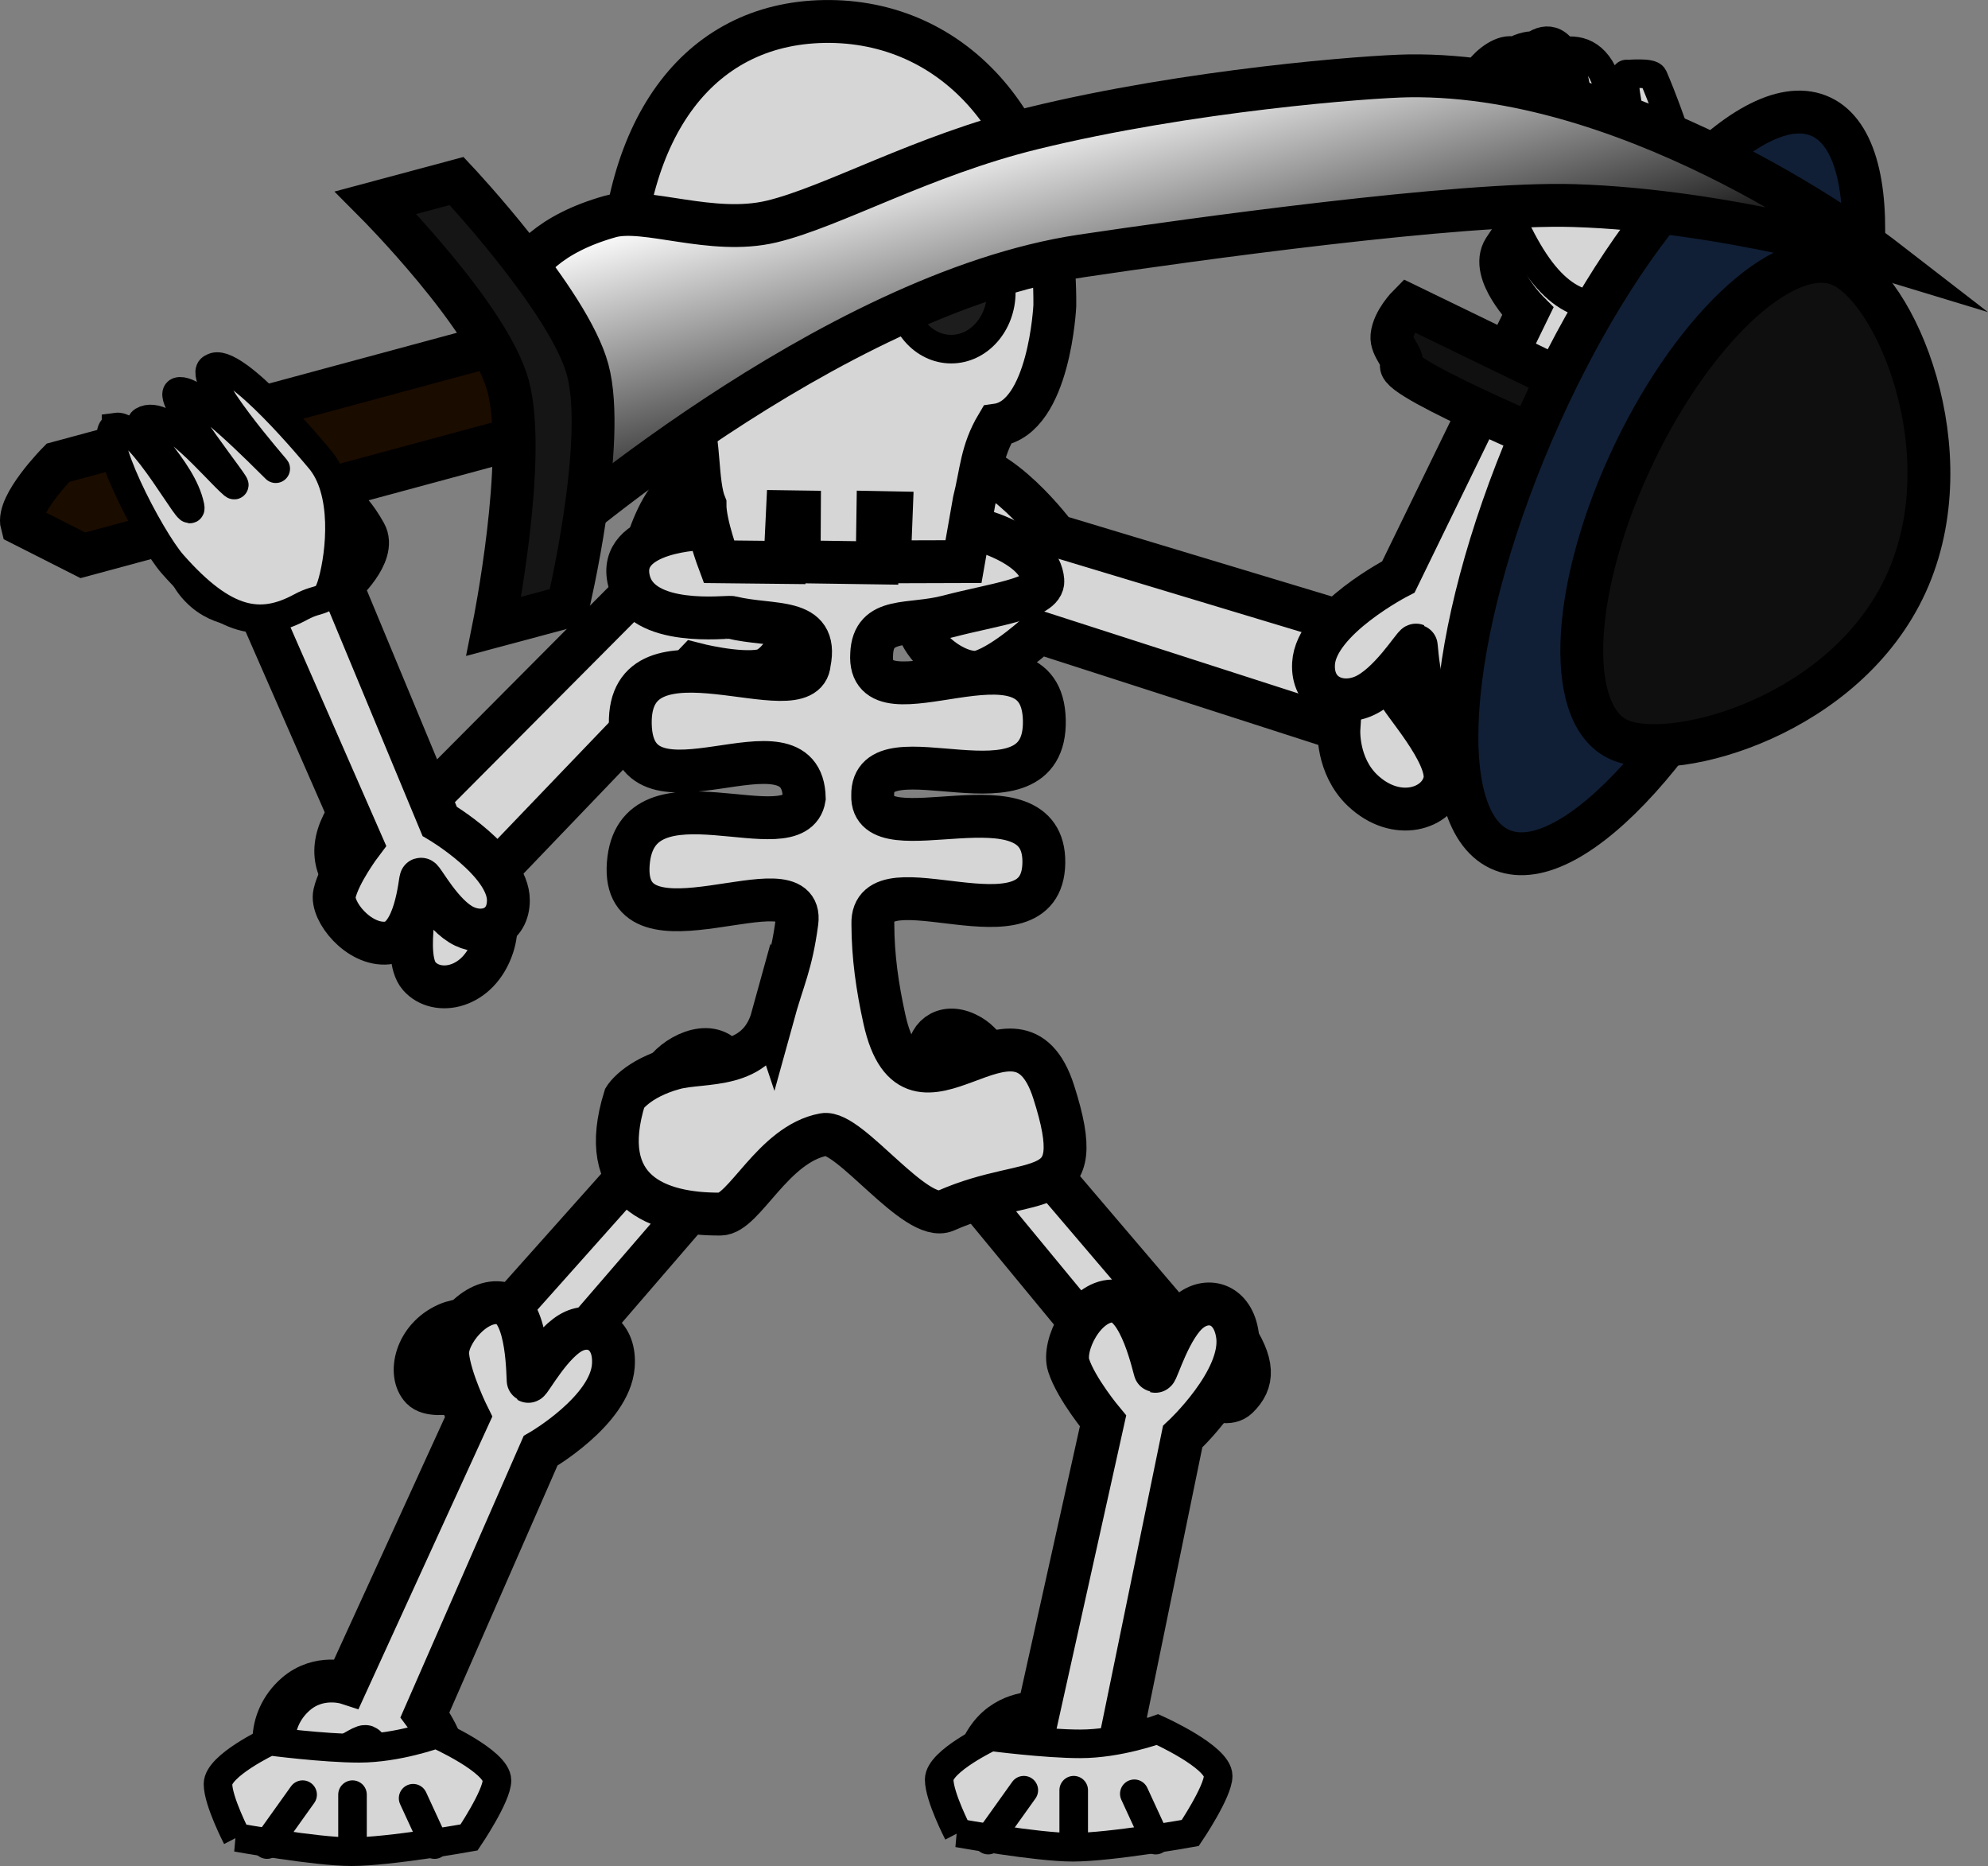<svg version="1.1" xmlns="http://www.w3.org/2000/svg" xmlns:xlink="http://www.w3.org/1999/xlink" width="69.575" height="65.289" viewBox="0,0,69.575,65.289"><rect x="0" y="0" width="69.575" height="65.289" fill="#808080" stroke="none"/><defs><linearGradient x1="248.237" y1="133.953" x2="251.135" y2="144.678" gradientUnits="userSpaceOnUse" id="color-1"><stop offset="0" stop-color="#ffffff"/><stop offset="1" stop-color="#000000"/></linearGradient></defs><g transform="translate(-211.663,-130.063)"><g data-paper-data="{&quot;isPaintingLayer&quot;:true}" fill-rule="nonzero" stroke="#000000" stroke-linejoin="miter" stroke-miterlimit="10" stroke-dasharray="" stroke-dashoffset="0" style="mix-blend-mode: normal"><path d="M233.928,150.693c0,0 0.457,-3.238 1.907,-3.834c1.007,-0.414 1.715,0.341 1.669,1.257c-0.05,1.001 -1.146,2.323 -1.098,2.376c0.031,0.034 2.38,-0.765 2.935,0.268c0.555,1.033 -0.312,2.64 -1.034,2.768c-0.851,0.15 -2.329,-0.234 -2.329,-0.234l-7.351,7.669c0,0 0.659,1.05 0.28,2.203c-0.491,1.491 -1.95,1.762 -2.573,1.049c-0.623,-0.712 0.042,-3.216 -0.066,-3.375c-0.103,-0.152 -1.807,1.027 -2.434,0.156c-0.627,-0.871 -0.599,-1.709 0.4,-2.981c0.601,-0.765 2.34,0.068 2.34,0.068z" data-paper-data="{&quot;index&quot;:null}" fill="#d6d6d6" stroke-width="1.5" stroke-linecap="butt"/><path d="M258.979,151.928c0,0 1.178,-1.618 2.104,-1.216c1.54,0.67 1.978,1.422 1.835,2.526c-0.144,1.105 -2.282,0.868 -2.301,1.057c-0.02,0.199 1.822,2.158 1.603,3.116c-0.218,0.958 -1.685,1.43 -2.868,0.31c-0.915,-0.866 -0.831,-2.15 -0.831,-2.15l-10.496,-3.382c0,0 -1.16,1.08 -2.012,1.362c-0.722,0.239 -2.307,-0.801 -2.309,-2.019c-0.002,-1.218 2.538,-1.646 2.549,-1.692c0.017,-0.073 -1.635,-0.74 -2.175,-1.629c-0.493,-0.813 -0.218,-1.853 0.906,-1.971c1.619,-0.17 3.633,2.563 3.633,2.563z" data-paper-data="{&quot;index&quot;:null}" fill="#d6d6d6" stroke-width="1.5" stroke-linecap="butt"/><path d="M252.821,176.308c0,0 1.507,-0.335 1.973,0.341c0.774,1.126 0.753,1.761 0.179,2.312c-0.574,0.551 -1.946,-0.623 -2.04,-0.526c-0.099,0.102 0.328,2.098 -0.234,2.53c-0.562,0.432 -1.776,-0.017 -2.11,-1.222c-0.258,-0.932 0.352,-1.612 0.352,-1.612l-5.781,-7.008c0,0 -1.264,0.042 -1.972,-0.214c-0.601,-0.217 -1.246,-1.573 -0.724,-2.257c0.522,-0.685 2.457,0.311 2.485,0.291c0.043,-0.032 -0.809,-1.212 -0.799,-1.974c0.009,-0.697 0.646,-1.147 1.471,-0.666c1.189,0.692 1.403,3.207 1.403,3.207z" data-paper-data="{&quot;index&quot;:null}" fill="#d6d6d6" stroke-width="1.5" stroke-linecap="butt"/><path d="M230.88,178.15c0,0 0.518,1.446 -0.066,1.995c-0.971,0.913 -1.58,0.976 -2.18,0.481c-0.6,-0.495 0.338,-2.006 0.233,-2.086c-0.11,-0.085 -1.957,0.601 -2.443,0.102c-0.486,-0.499 -0.218,-1.758 0.887,-2.247c0.854,-0.378 1.583,0.136 1.583,0.136l5.919,-6.637c0,0 -0.206,-1.244 -0.055,-1.978c0.128,-0.623 1.335,-1.438 2.057,-1.012c0.721,0.426 0.027,2.47 0.05,2.494c0.036,0.038 1.048,-0.959 1.776,-1.049c0.666,-0.082 1.178,0.487 0.828,1.367c-0.503,1.266 -2.873,1.809 -2.873,1.809z" data-paper-data="{&quot;index&quot;:null}" fill="#d6d6d6" stroke-width="1.5" stroke-linecap="butt"/><path d="M238.698,165.655c0.386,-1.402 0.651,-1.814 0.856,-3.331c0.289,-2.258 -6.168,1.51 -5.903,-2.039c0.265,-3.548 5.849,-0.347 6.16,-2.298c-0.07,-3.167 -6.015,1.176 -6.089,-2.587c-0.075,-3.764 6.135,-0.306 6.267,-2.145c0.327,-1.625 -1.302,-1.238 -2.729,-1.59c-0.149,-0.037 -3.163,0.372 -3.582,-1.278c-0.455,-1.792 2.641,-1.829 2.641,-1.829c0,0 1.324,0.436 2.528,0.436c0.213,0 -0.085,-3.532 0.194,-3.54c0.663,-0.018 3.806,-0.039 3.806,-0.039c0,0 -0.188,3.421 0.146,3.421c1.674,0 3.086,-0.188 3.086,-0.188c0,0 1.99,0.551 2.081,1.729c0.049,0.633 -1.748,0.839 -3.314,1.253c-1.348,0.356 -2.624,-0.024 -2.677,1.319c-0.174,2.738 5.963,-1.397 6.043,2.31c0.08,3.706 -6.058,0.171 -6.007,2.636c-0.078,2.149 6.037,-0.921 5.99,2.357c-0.047,3.277 -6.053,-0.225 -5.984,2.138c0.003,1.145 0.157,2.211 0.404,3.331c1.014,4.602 4.631,-1.49 5.924,2.544c1.293,4.033 -0.707,2.797 -3.776,4.158c-1.044,0.463 -3.373,-2.829 -4.269,-2.664c-1.779,0.328 -2.788,2.778 -3.616,2.783c-2.209,0.014 -4.371,-0.79 -3.35,-4.068c0,0 0.413,-0.671 1.732,-1.032c1.019,-0.279 2.923,0.085 3.438,-1.788z" data-paper-data="{&quot;index&quot;:null}" fill="#d6d6d6" stroke-width="1.5" stroke-linecap="butt"/><path d="M245.383,149.713l-2.594,0.008l0.067,-1.717l-0.469,-0.009l-0.026,1.764l-2.73,-0.039l0.009,-1.746l-0.419,-0.006l-0.085,1.775l-2.314,-0.025c0,0 -0.491,-1.308 -0.486,-2c-0.303,-0.731 -0.189,-2.382 -0.479,-2.747c-1.638,-0.444 -2.514,-1.406 -2.49,-4.531c0.046,-6.026 2.844,-9.67 7.355,-9.626c4.511,0.045 7.903,3.918 7.857,9.944c0,0 -0.18,3.915 -2.019,4.175c-0.556,0.931 -0.553,1.666 -0.805,2.664z" fill="#d6d6d6" stroke-width="1.5" stroke-linecap="butt"/><path d="M237.965,140.232c0,-1.102 0.785,-1.995 1.753,-1.995c0.968,0 1.753,0.893 1.753,1.995c0,1.102 -0.785,1.995 -1.753,1.995c-0.968,0 -1.753,-0.893 -1.753,-1.995z" fill="#1d1d1d" stroke-width="1" stroke-linecap="butt"/><path d="M243.2,140.284c0,-1.102 0.785,-1.995 1.753,-1.995c0.968,0 1.753,0.893 1.753,1.995c0,1.102 -0.785,1.995 -1.753,1.995c-0.968,0 -1.753,-0.893 -1.753,-1.995z" fill="#1d1d1d" stroke-width="1" stroke-linecap="butt"/><path d="M250.983,190.411c0,0 1.372,1.131 1.087,2.033c-0.474,1.5 -1.066,1.931 -1.973,1.8c-0.906,-0.131 -0.812,-2.209 -0.967,-2.225c-0.163,-0.018 -1.673,1.784 -2.463,1.58c-0.79,-0.205 -1.242,-1.625 -0.384,-2.782c0.663,-0.894 1.713,-0.822 1.713,-0.822l2.27,-10.214c0,0 -0.933,-1.118 -1.202,-1.943c-0.228,-0.699 0.546,-2.245 1.538,-2.256c0.991,-0.011 1.457,2.452 1.496,2.462c0.06,0.016 0.527,-1.593 1.227,-2.123c0.64,-0.485 1.499,-0.226 1.647,0.864c0.213,1.57 -1.919,3.545 -1.919,3.545z" data-paper-data="{&quot;index&quot;:null}" fill="#d6d6d6" stroke-width="1.5" stroke-linecap="butt"/><path d="M226.537,190.059c0,0 1.061,1.415 0.605,2.218c-0.759,1.335 -1.407,1.61 -2.236,1.27c-0.829,-0.341 -0.309,-2.322 -0.452,-2.375c-0.15,-0.056 -1.95,1.325 -2.654,0.941c-0.704,-0.384 -0.836,-1.861 0.214,-2.774c0.812,-0.706 1.788,-0.388 1.788,-0.388l4.261,-9.314c0,0 -0.649,-1.299 -0.732,-2.158c-0.071,-0.729 0.981,-2.036 1.92,-1.812c0.938,0.224 0.868,2.709 0.902,2.728c0.053,0.03 0.828,-1.412 1.598,-1.758c0.705,-0.316 1.462,0.137 1.376,1.223c-0.124,1.565 -2.547,2.966 -2.547,2.966z" data-paper-data="{&quot;index&quot;:null}" fill="#d6d6d6" stroke-width="1.5" stroke-linecap="butt"/><g stroke-width="1"><path d="M219.95,194.353c0,0 -0.658,-1.27 -0.658,-1.871c0,-0.643 1.803,-1.497 1.803,-1.497c0,0 1.895,0.249 3.136,0.249c1.346,0 2.703,-0.499 2.703,-0.499c0,0 2.122,0.949 2.122,1.622c0,0.549 -0.977,1.996 -0.977,1.996c0,0 -2.784,0.499 -4.117,0.499c-1.258,0 -4.013,-0.499 -4.013,-0.499z" fill="#d6d6d6" stroke-linecap="butt"/><path d="M222.254,192.856l-1.247,1.746" fill="none" stroke-linecap="round"/><path d="M224,192.856v1.871" fill="none" stroke-linecap="round"/><path d="M226.121,192.981l0.748,1.622" fill="none" stroke-linecap="round"/></g><g stroke-width="1"><path d="M245.19,194.197c0,0 -0.658,-1.27 -0.658,-1.871c0,-0.643 1.803,-1.497 1.803,-1.497c0,0 1.895,0.249 3.136,0.249c1.346,0 2.703,-0.499 2.703,-0.499c0,0 2.122,0.949 2.122,1.622c0,0.549 -0.977,1.996 -0.977,1.996c0,0 -2.784,0.499 -4.117,0.499c-1.258,0 -4.013,-0.499 -4.013,-0.499z" fill="#d6d6d6" stroke-linecap="butt"/><path d="M247.494,192.7l-1.247,1.746" fill="none" stroke-linecap="round"/><path d="M249.24,194.571v-1.871" fill="none" stroke-linecap="round"/><path d="M251.361,192.825l0.748,1.622" fill="none" stroke-linecap="round"/></g><path d="M265.13,140.959c0,0 -1.346,-1.357 -0.825,-2.169c0.866,-1.35 1.642,-1.648 2.661,-1.344c1.02,0.304 0.47,2.283 0.646,2.33c0.184,0.049 2.312,-1.388 3.182,-1.036c0.87,0.352 1.091,1.806 -0.146,2.751c-0.956,0.73 -2.154,0.455 -2.154,0.455l-4.789,9.377c0,0 0.841,1.258 0.977,2.104c0.115,0.717 -1.107,2.052 -2.255,1.868c-1.148,-0.184 -1.164,-2.644 -1.206,-2.661c-0.066,-0.027 -0.947,1.429 -1.868,1.801c-0.842,0.341 -1.78,-0.077 -1.719,-1.154c0.087,-1.552 2.97,-3.033 2.97,-3.033z" data-paper-data="{&quot;index&quot;:null}" fill="#d6d6d6" stroke-width="1.5" stroke-linecap="butt"/><path d="M263.569,133.523c-0.414,-2.167 -1.341,1.072 -0.934,1.13c0.468,0.066 1.804,-3.129 2.336,-1.236c0.471,1.675 0.835,3.151 0.862,2.813c0.037,-0.482 -0.286,-1.705 -0.469,-3.1c-0.348,-2.648 -2.245,-0.424 -1.959,-0.501c0.567,-0.153 2.249,-2.25 3.045,0.238c0.479,1.497 0.877,2.786 1.048,3.041c0.127,0.19 -0.211,-0.501 -0.726,-2.99c-0.613,-2.962 -2.311,-0.401 -2.028,-0.41c0.35,-0.011 2.283,-1.666 3.082,0.267c0.595,1.439 1.113,2.766 1.253,3.011c0.048,0.085 -0.836,-3.209 -0.473,-3.134c0.052,0.011 0.844,-0.072 0.919,0.102c0.659,1.537 1.091,3.054 1.11,3.094c0.65,1.365 -0.199,3.417 -0.728,4.28c-0.444,0.725 -0.512,0.373 -1.307,0.55c-1.548,0.345 -2.711,-0.16 -3.907,-2.672c-0.249,-0.522 -0.748,-2.529 -1.121,-4.484z" data-paper-data="{&quot;index&quot;:null}" fill="#d6d6d6" stroke-width="1" stroke-linecap="butt"/><g stroke-width="1.5" stroke-linecap="butt"><g><path d="M267.811,144.08l-0.831,1.924c0,0 -6.46,-2.68 -6.271,-3.171c0.096,-0.25 -0.369,-0.619 -0.332,-1.01c0.05,-0.531 0.582,-1.067 0.582,-1.067z" fill="#101010"/><path d="M265.279,145.208c3.05,-7.1 7.534,-12.072 10.015,-11.104c2.481,0.967 2.019,7.507 -1.031,14.607c-3.05,7.1 -7.535,12.072 -10.015,11.104c-2.481,-0.967 -2.019,-7.507 1.031,-14.607z" fill="#101f36"/></g><path d="M268.667,146.325c2.096,-4.603 5.384,-7.742 7.345,-7.011c1.961,0.731 4.461,6.557 2.365,11.16c-2.096,4.603 -7.993,6.241 -9.954,5.51c-1.961,-0.731 -1.852,-5.055 0.244,-9.659z" fill="#0f0f0f"/></g><g data-paper-data="{&quot;index&quot;:null}" stroke-width="1.5" stroke-linecap="butt"><path d="M212.429,148.412c-0.186,-0.687 1.263,-2.158 1.263,-2.158l15.272,-4.125c0,0 0.896,0.933 1.048,1.497c0.137,0.51 -0.177,1.741 -0.177,1.741l-15.272,4.125z" fill="#1b0c00"/><path d="M229.44,141.756c0,0 -0.628,-2.93 3.574,-4.116c1.237,-0.349 3.55,0.674 5.648,0.176c2.136,-0.508 5.284,-2.316 9.131,-3.259c5.49,-1.346 11.771,-1.819 13.162,-1.84c8.21,-0.121 16.588,6.358 16.588,6.358c0,0 -5.427,-1.652 -10.793,-1.819c-3.963,-0.123 -13.463,1.199 -17.224,1.76c-8.855,1.32 -18.976,10.257 -18.976,10.257z" data-paper-data="{&quot;index&quot;:null}" fill="url(#color-1)"/><path d="M224.813,137.155l2.83,-0.759c0,0 3.934,4.187 4.586,6.6c0.684,2.533 -0.694,8.288 -0.694,8.288l-2.589,0.693c0,0 1.182,-5.883 0.498,-8.415c-0.652,-2.413 -4.631,-6.407 -4.631,-6.407z" fill="#151515"/></g><path d="M227.049,158.799c0,0 2.411,1.425 2.406,2.768c-0.003,0.932 -0.833,1.245 -1.542,0.907c-0.775,-0.369 -1.46,-1.67 -1.518,-1.649c-0.037,0.013 -0.177,2.134 -1.176,2.233c-0.999,0.1 -1.986,-1.114 -1.849,-1.727c0.161,-0.723 0.95,-1.765 0.95,-1.765l-3.65,-8.333c0,0 -1.047,0.176 -1.834,-0.503c-1.018,-0.878 -0.753,-2.121 0.015,-2.38c0.768,-0.259 2.529,1.089 2.691,1.056c0.154,-0.031 -0.219,-1.766 0.676,-1.976c0.895,-0.21 1.549,0.087 2.226,1.296c0.408,0.727 -0.822,1.828 -0.822,1.828z" data-paper-data="{&quot;index&quot;:null}" fill="#d6d6d6" stroke-width="1.5" stroke-linecap="butt"/><path d="M215.724,145.004c0.882,-0.122 2.735,3.482 2.591,2.776c-0.28,-1.374 -2.038,-2.754 -1.651,-2.987c0.807,-0.485 2.54,1.693 3.163,2.221c0.383,0.324 -2.421,-3.09 -1.926,-3.249c0.582,-0.186 2.938,2.236 3.412,2.698c0.08,0.078 -2.888,-3.293 -2.213,-3.53c0.727,-0.483 3.67,3.1 3.726,3.163c1,1.134 0.746,3.341 0.474,4.316c-0.228,0.819 -0.39,0.499 -1.106,0.888c-1.394,0.756 -2.651,0.59 -4.49,-1.497c-0.806,-0.915 -2.755,-4.691 -1.98,-4.798z" fill="#d6d6d6" stroke-width="1" stroke-linecap="butt"/></g></g></svg>